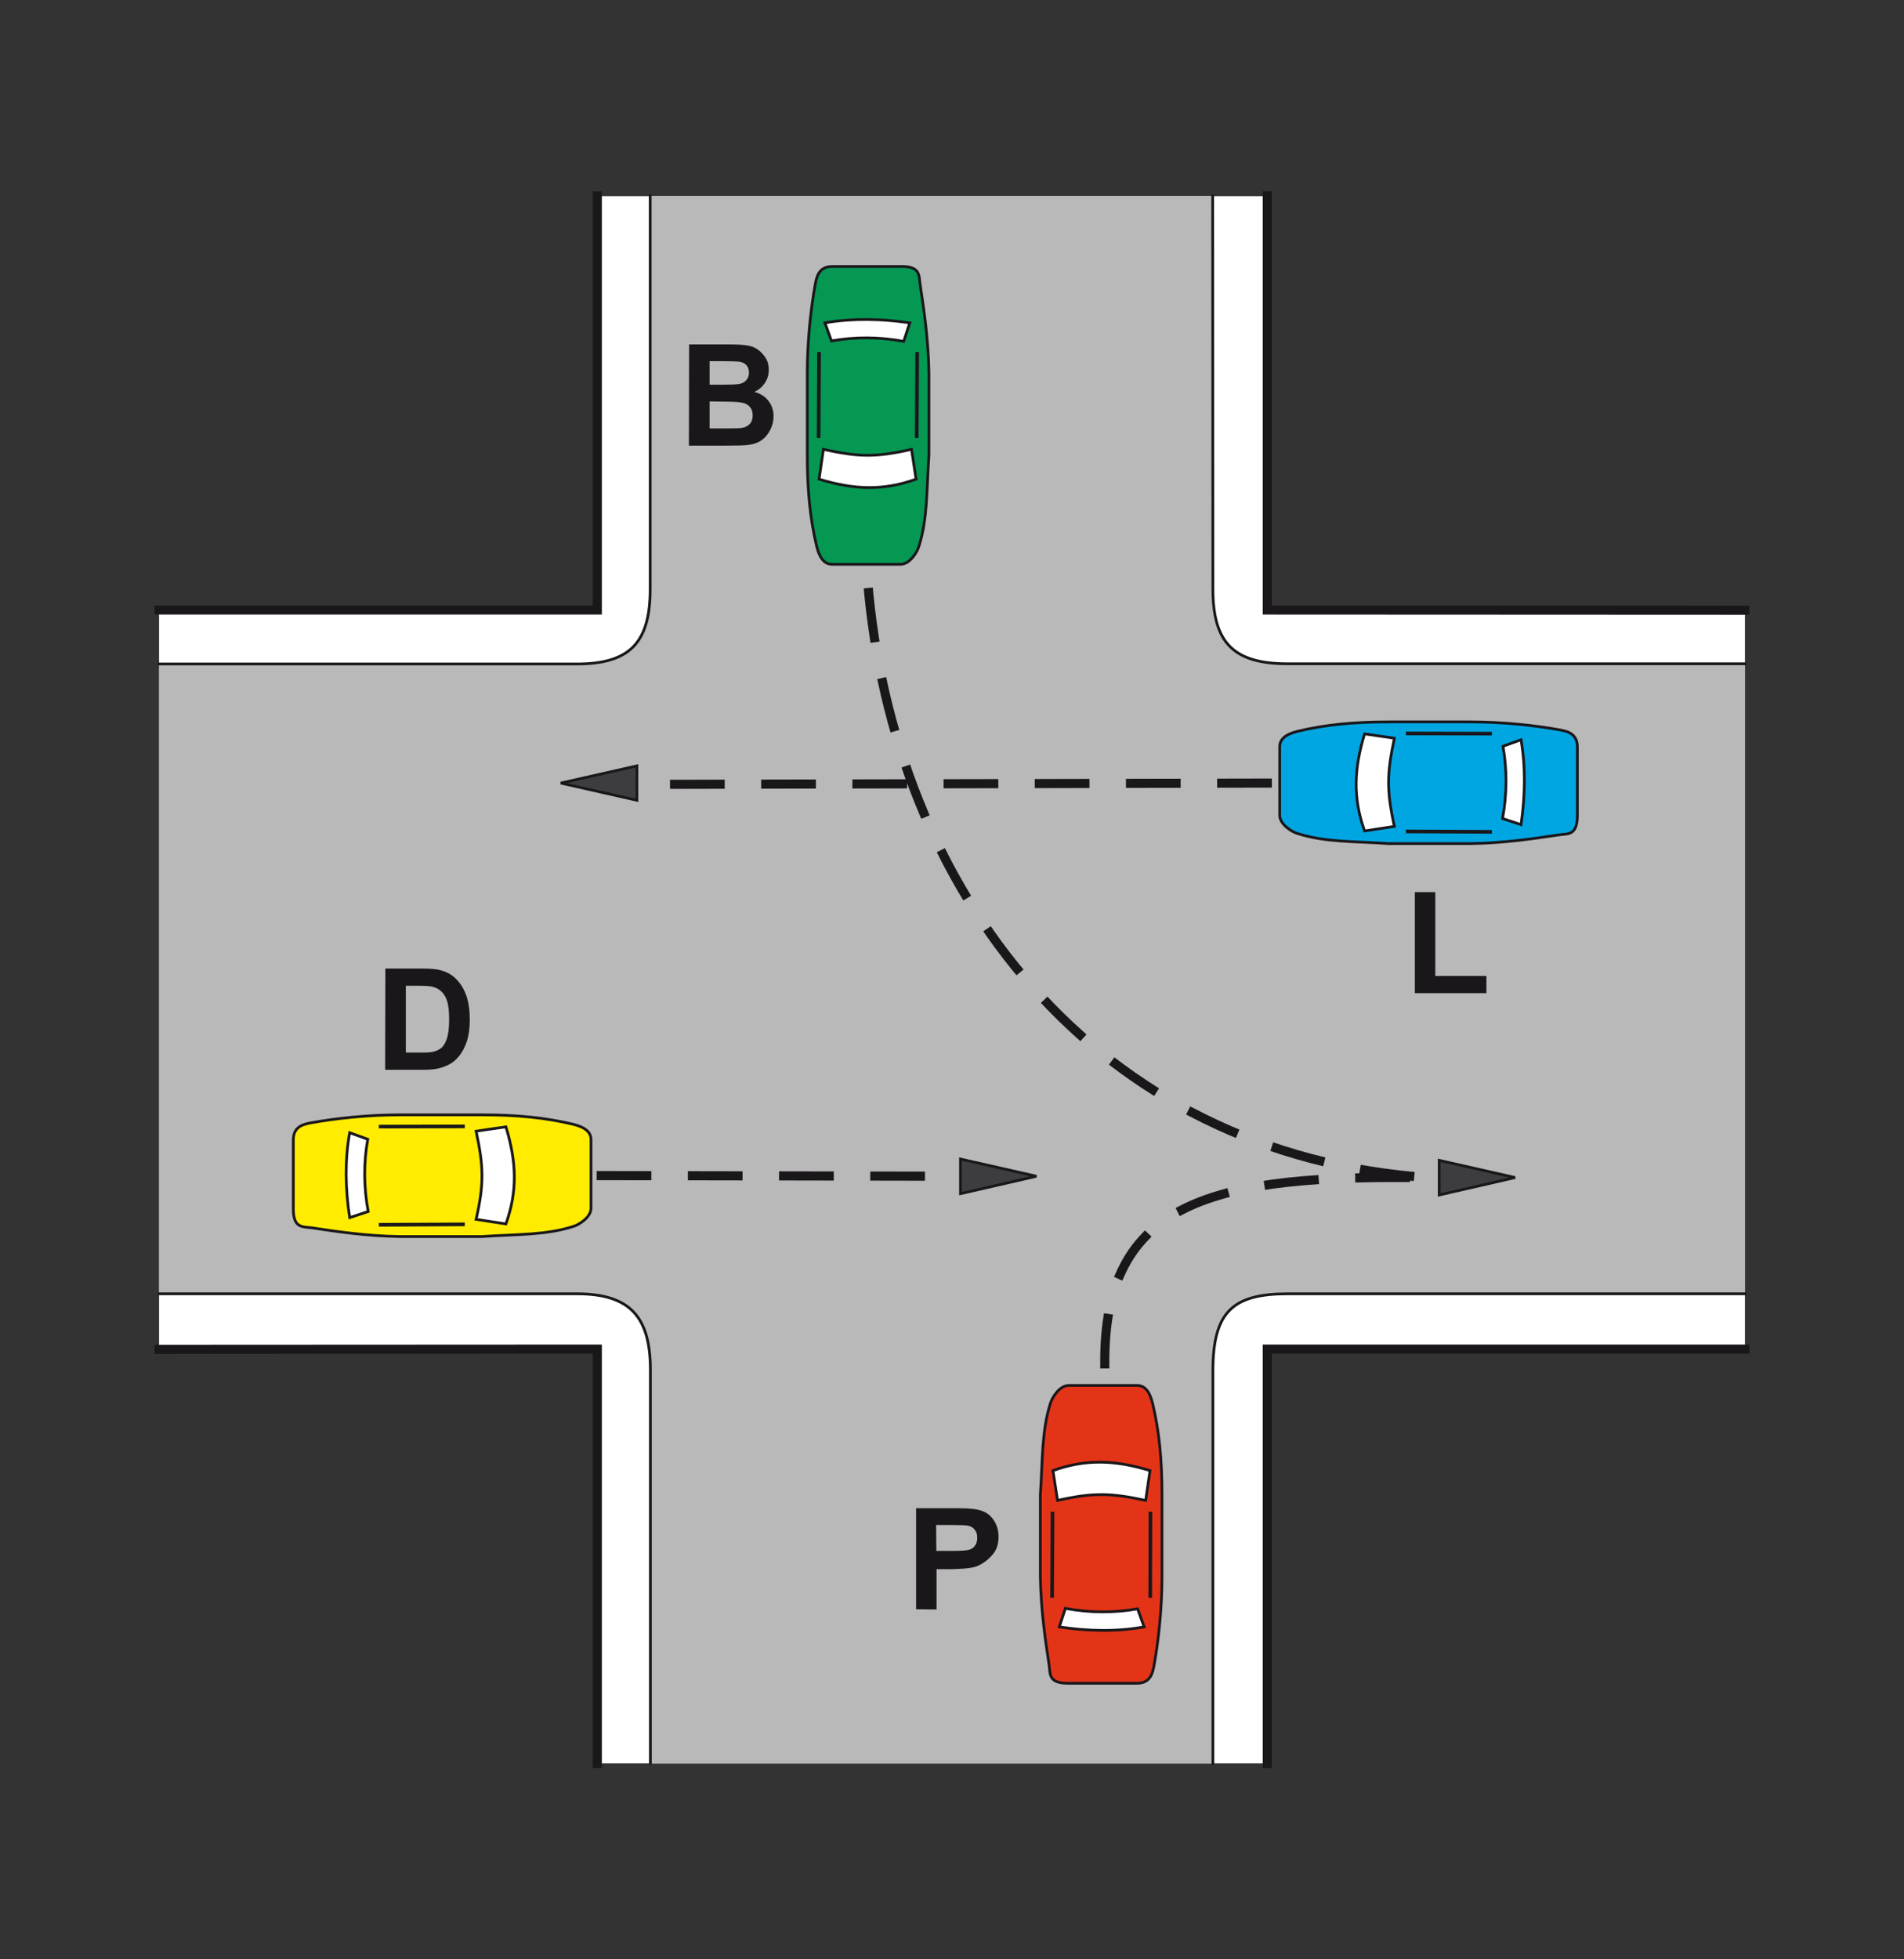 <?xml version="1.0" encoding="utf-8"?>
<!-- Generator: Adobe Illustrator 19.2.0, SVG Export Plug-In . SVG Version: 6.00 Build 0)  -->
<svg version="1.1" id="Livello_1" xmlns="http://www.w3.org/2000/svg" xmlns:xlink="http://www.w3.org/1999/xlink" x="0px" y="0px"
	 viewBox="0 0 875 900" style="enable-background:new 0 0 875 900;" xml:space="preserve">
<rect x="0" y="0" width="875" height="900" fill="#333333" stroke="none"/>
<style type="text/css">
	.st0{fill:#FFFFFF;}
	.st1{fill:#B9B9B9;}
	.st2{fill:#00A6E2;stroke:#1A171B;stroke-width:1.257;stroke-miterlimit:2.613;}
	.st3{fill:#FFFFFF;stroke:#1A171B;stroke-width:1.257;stroke-miterlimit:2.613;}
	.st4{fill:none;stroke:#1A171B;stroke-width:1.676;stroke-miterlimit:2.613;}
	.st5{fill:#049853;stroke:#1A171B;stroke-width:1.257;stroke-miterlimit:2.613;}
	.st6{fill:#3D3D3F;stroke:#1A171B;stroke-width:1.257;stroke-miterlimit:2.613;}
	.st7{fill:#FFEC00;stroke:#1A171B;stroke-width:1.257;stroke-miterlimit:2.613;}
	.st8{fill:#E43417;stroke:#1A171B;stroke-width:1.257;stroke-miterlimit:2.613;}
	.st9{fill:none;stroke:#1A171B;stroke-width:4.191;stroke-linecap:square;stroke-miterlimit:2.613;}
	.st10{fill:none;stroke:#1A171B;stroke-width:1.257;stroke-linecap:square;stroke-miterlimit:2.613;}
	
		.st11{fill:none;stroke:#1A171B;stroke-width:4.191;stroke-linecap:square;stroke-miterlimit:2.613;stroke-dasharray:20.954,20.954;}
	.st12{fill:#1A171B;}
</style>
<g>
	<g>
		<polygon class="st0" points="582.4,810 274.5,810 274.5,619.8 73.1,619.8 73.1,280.3 274.5,280.3 274.5,90.1 582.4,90.1 
			582.4,280.3 801.9,280.3 801.9,619.8 582.4,619.8 		"/>
		<path class="st1" d="M557.3,810H298.9V629.4c0-24.7-9.6-35-33.9-35H73.1V305.1h191.8c24.3,0,33.9-9.5,33.9-34.4V90.1h258.4
			l0.1,180.5c0,24.7,9.4,34.4,34.4,34.4h210.1v289.3h-210c-25.1,0-34.3,8.1-34.4,35L557.3,810L557.3,810z"/>
		<path class="st2" d="M716.3,383.5c-10.6,1.6-25.1,3.8-40.6,4c-12.4,0-24.8,0-37.4,0c-16.3-1.1-29.4-0.6-41.9-4.6
			c-2.4-0.6-8.3-4.1-8.3-8.4v-31.6c0-5.1,6.5-6.5,8.3-7c12.6-3,25.6-4.3,41.8-4.3h37.7c14.7,0,29.4,1.6,40.5,3.6
			c3.1,0.6,8.5,1.3,8.5,7.9V375C724.7,383.8,720.7,382.9,716.3,383.5L716.3,383.5z"/>
		<path class="st3" d="M640.8,379.6l-13.7,2.1c-5.4-15.1-4.9-28.5,0-44.6l13.7,2C637.4,355.1,637.1,362.8,640.8,379.6L640.8,379.6z"
			/>
		<path class="st3" d="M699,378.8l-8.5-2.8c2.1-11.4,2.1-22.5,0.2-33.2l8.3-3C701.2,352.4,700.9,365.8,699,378.8L699,378.8z"/>
		<line class="st4" x1="685.6" y1="382.1" x2="646.1" y2="381.9"/>
		<line class="st4" x1="685.6" y1="337" x2="646.1" y2="336.9"/>
		<path class="st5" d="M422.9,131c1.6,10.6,3.8,25.1,4,40.6c0,12.4,0,24.8,0,37.4c-1.1,16.3-0.6,29.4-4.6,41.9
			c-0.6,2.4-4.1,8.3-8.4,8.3h-31.6c-5.1,0-6.5-6.5-7-8.3c-3-12.6-4.3-25.6-4.3-41.8v-37.7c0-14.7,1.6-29.4,3.6-40.5
			c0.6-3.1,1.3-8.5,7.9-8.5h32C423.2,122.5,422.2,126.6,422.9,131L422.9,131z"/>
		<path class="st3" d="M418.9,206.4l2.1,13.7c-15.1,5.4-28.5,4.9-44.6,0l2-13.7C394.5,209.9,402.2,210.2,418.9,206.4L418.9,206.4z"
			/>
		<path class="st3" d="M418.1,148.3l-2.8,8.5c-11.4-2.1-22.5-2.1-33.2-0.2l-3-8.3C391.7,146.1,405.2,146.4,418.1,148.3L418.1,148.3z
			"/>
		<line class="st4" x1="421.5" y1="161.7" x2="421.3" y2="201.2"/>
		<line class="st4" x1="376.4" y1="161.7" x2="376.2" y2="201.2"/>
		<polygon class="st6" points="476.3,540.3 441.4,532.4 441.4,548.3 		"/>
		<polygon class="st6" points="696.3,540.9 661.4,533 661.4,548.9 		"/>
		<polygon class="st6" points="257.7,359.7 292.7,367.6 292.7,351.8 		"/>
		<path class="st7" d="M143.4,564c10.6,1.6,25.1,3.8,40.6,4c12.4,0,24.8,0,37.4,0c16.3-1.1,29.4-0.6,41.9-4.6
			c2.4-0.6,8.3-4.1,8.3-8.4v-31.6c0-5.1-6.5-6.5-8.3-7c-12.6-3-25.6-4.3-41.8-4.3h-37.7c-14.7,0-29.4,1.6-40.5,3.6
			c-3.1,0.6-8.5,1.3-8.5,7.9v31.9C134.9,564.3,139,563.4,143.4,564L143.4,564z"/>
		<path class="st3" d="M218.8,560.1l13.7,2.1c5.4-15.1,4.9-28.5,0-44.6l-13.7,2C222.2,535.6,222.6,543.4,218.8,560.1L218.8,560.1z"
			/>
		<path class="st3" d="M160.7,559.3l8.5-2.8c-2.1-11.4-2.1-22.5-0.2-33.2l-8.3-3C158.4,532.9,158.7,546.3,160.7,559.3L160.7,559.3z"
			/>
		<line class="st4" x1="174.1" y1="562.6" x2="213.6" y2="562.4"/>
		<line class="st4" x1="174.1" y1="517.5" x2="213.6" y2="517.4"/>
		<path class="st8" d="M482.1,764.6c-1.6-10.6-3.8-25.1-4-40.6c0-12.4,0-24.8,0-37.4c1.1-16.3,0.6-29.4,4.6-41.9
			c0.6-2.4,4.1-8.3,8.4-8.3h31.6c5.1,0,6.5,6.5,7,8.3c3,12.6,4.3,25.6,4.3,41.8v37.7c0,14.7-1.6,29.4-3.6,40.5
			c-0.6,3.1-1.3,8.5-7.9,8.5h-32C481.8,773.1,482.7,769,482.1,764.6L482.1,764.6z"/>
		<path class="st3" d="M486,689.2l-2.1-13.7c15.1-5.4,28.5-4.9,44.6,0l-2,13.7C510.5,685.8,502.7,685.5,486,689.2L486,689.2z"/>
		<path class="st3" d="M486.8,747.3l2.8-8.5c11.4,2.1,22.5,2.1,33.2,0.2l3,8.3C513.2,749.6,499.8,749.3,486.8,747.3L486.8,747.3z"/>
		<line class="st4" x1="483.5" y1="733.9" x2="483.7" y2="694.4"/>
		<line class="st4" x1="528.6" y1="733.9" x2="528.7" y2="694.4"/>
		<path class="st9" d="M274.5,810V619.7l-201.4,0.1 M73.1,280.2h201.4V90 M582.4,90v190.2l219.4,0.1 M801.9,619.7H582.4V810"/>
		<path class="st10" d="M801.9,594.3H591.8c-25.1,0-34.3,8.1-34.4,35V810 M298.9,809.9V629.3c0-24.7-9.6-35-33.9-35H73.1 M73.1,305
			h191.8c24.3,0,33.9-9.5,33.9-34.4V90 M557.3,90l0.1,180.5c0,24.7,9.4,34.4,34.4,34.4h210.1"/>
		<path class="st11" d="M507.7,626.5c-0.5-75.1,49.4-87.2,149.6-85.5c-154.3-10.2-247-132-258.6-274.5"/>
		<line class="st11" x1="582.4" y1="359.7" x2="295.3" y2="360.3"/>
		<line class="st11" x1="276.3" y1="540" x2="443.9" y2="540.3"/>
		<path class="st12" d="M421,739.2v-46.4h19.7c5,0,8.6,0.4,10.8,1.3c2.2,0.8,4,2.3,5.4,4.5c1.3,2.1,2,4.6,2,7.3c0,3.5-1,6.4-3.1,8.6
			c-2,2.3-5.5,4.9-8.8,5.5s-5.2,0.6-9.5,0.8h-5.2h-1.9v18.5L421,739.2L421,739.2z M430.3,712.4h6.9c4.5,0,7.3-0.2,8.4-0.6
			c1.1-0.4,2-1,2.6-2c0.6-0.9,0.9-2.1,0.9-3.5c0-1.6-0.4-2.8-1.3-3.8c-0.8-1-2-1.6-3.5-1.8c-0.8-0.1-3-0.2-6.8-0.2h-7.3L430.3,712.4
			L430.3,712.4z"/>
		<polygon class="st12" points="650.2,456.2 650.2,409.8 659.6,409.8 659.6,448.3 683.1,448.3 683.1,456.2 		"/>
		<path class="st12" d="M316.7,158.2h18.6c3.7,0,6.4,0.2,8.2,0.5c1.8,0.3,3.4,0.9,4.8,1.9s2.6,2.3,3.6,3.9c1,1.6,1.4,3.4,1.4,5.4
			c0,2.2-0.6,4.2-1.8,6c-1.2,1.8-2.8,3.2-4.8,4.1c2.8,0.8,5,2.2,6.5,4.2s2.3,4.3,2.3,7c0,2.1-0.5,4.2-1.5,6.2s-2.3,3.6-4,4.8
			s-3.8,1.9-6.3,2.2c-1.6,0.2-5.3,0.3-11.3,0.3h-15.8L316.7,158.2L316.7,158.2z M326.1,166v10.7h6.1c3.7,0,5.9-0.1,6.8-0.2
			c1.6-0.2,2.9-0.7,3.8-1.7c0.9-0.9,1.4-2.1,1.4-3.6c0-1.4-0.4-2.6-1.2-3.5c-0.8-0.9-2-1.4-3.5-1.6c-0.9-0.1-3.6-0.2-8-0.2h-5.4V166
			z M326.1,184.4v12.4h8.7c3.4,0,5.5-0.1,6.4-0.3c1.4-0.2,2.5-0.9,3.4-1.8c0.9-1,1.3-2.3,1.3-3.9c0-1.4-0.3-2.6-1-3.5
			c-0.7-1-1.7-1.7-2.9-2.1c-1.3-0.4-4.1-0.7-8.3-0.7L326.1,184.4L326.1,184.4z"/>
		<path class="st12" d="M177.1,444.9h17.1c3.9,0,6.8,0.3,8.8,0.9c2.7,0.8,5.1,2.2,7,4.3c1.9,2,3.4,4.6,4.4,7.5c1,3,1.5,6.6,1.5,11
			c0,3.8-0.5,7.1-1.4,9.9c-1.2,3.4-2.8,6.1-5,8.2c-1.6,1.6-3.8,2.8-6.6,3.7c-2.1,0.7-4.8,1-8.3,1H177L177.1,444.9L177.1,444.9z
			 M186.5,452.8v30.7h7c2.6,0,4.5-0.1,5.7-0.4c1.5-0.4,2.8-1,3.8-1.9s1.8-2.4,2.5-4.5c0.6-2.1,0.9-4.9,0.9-8.5s-0.3-6.3-0.9-8.3
			c-0.6-1.9-1.5-3.4-2.7-4.5c-1.1-1.1-2.6-1.8-4.3-2.2c-1.3-0.3-3.9-0.4-7.7-0.4H186.5L186.5,452.8z"/>
	</g>
</g>
</svg>
